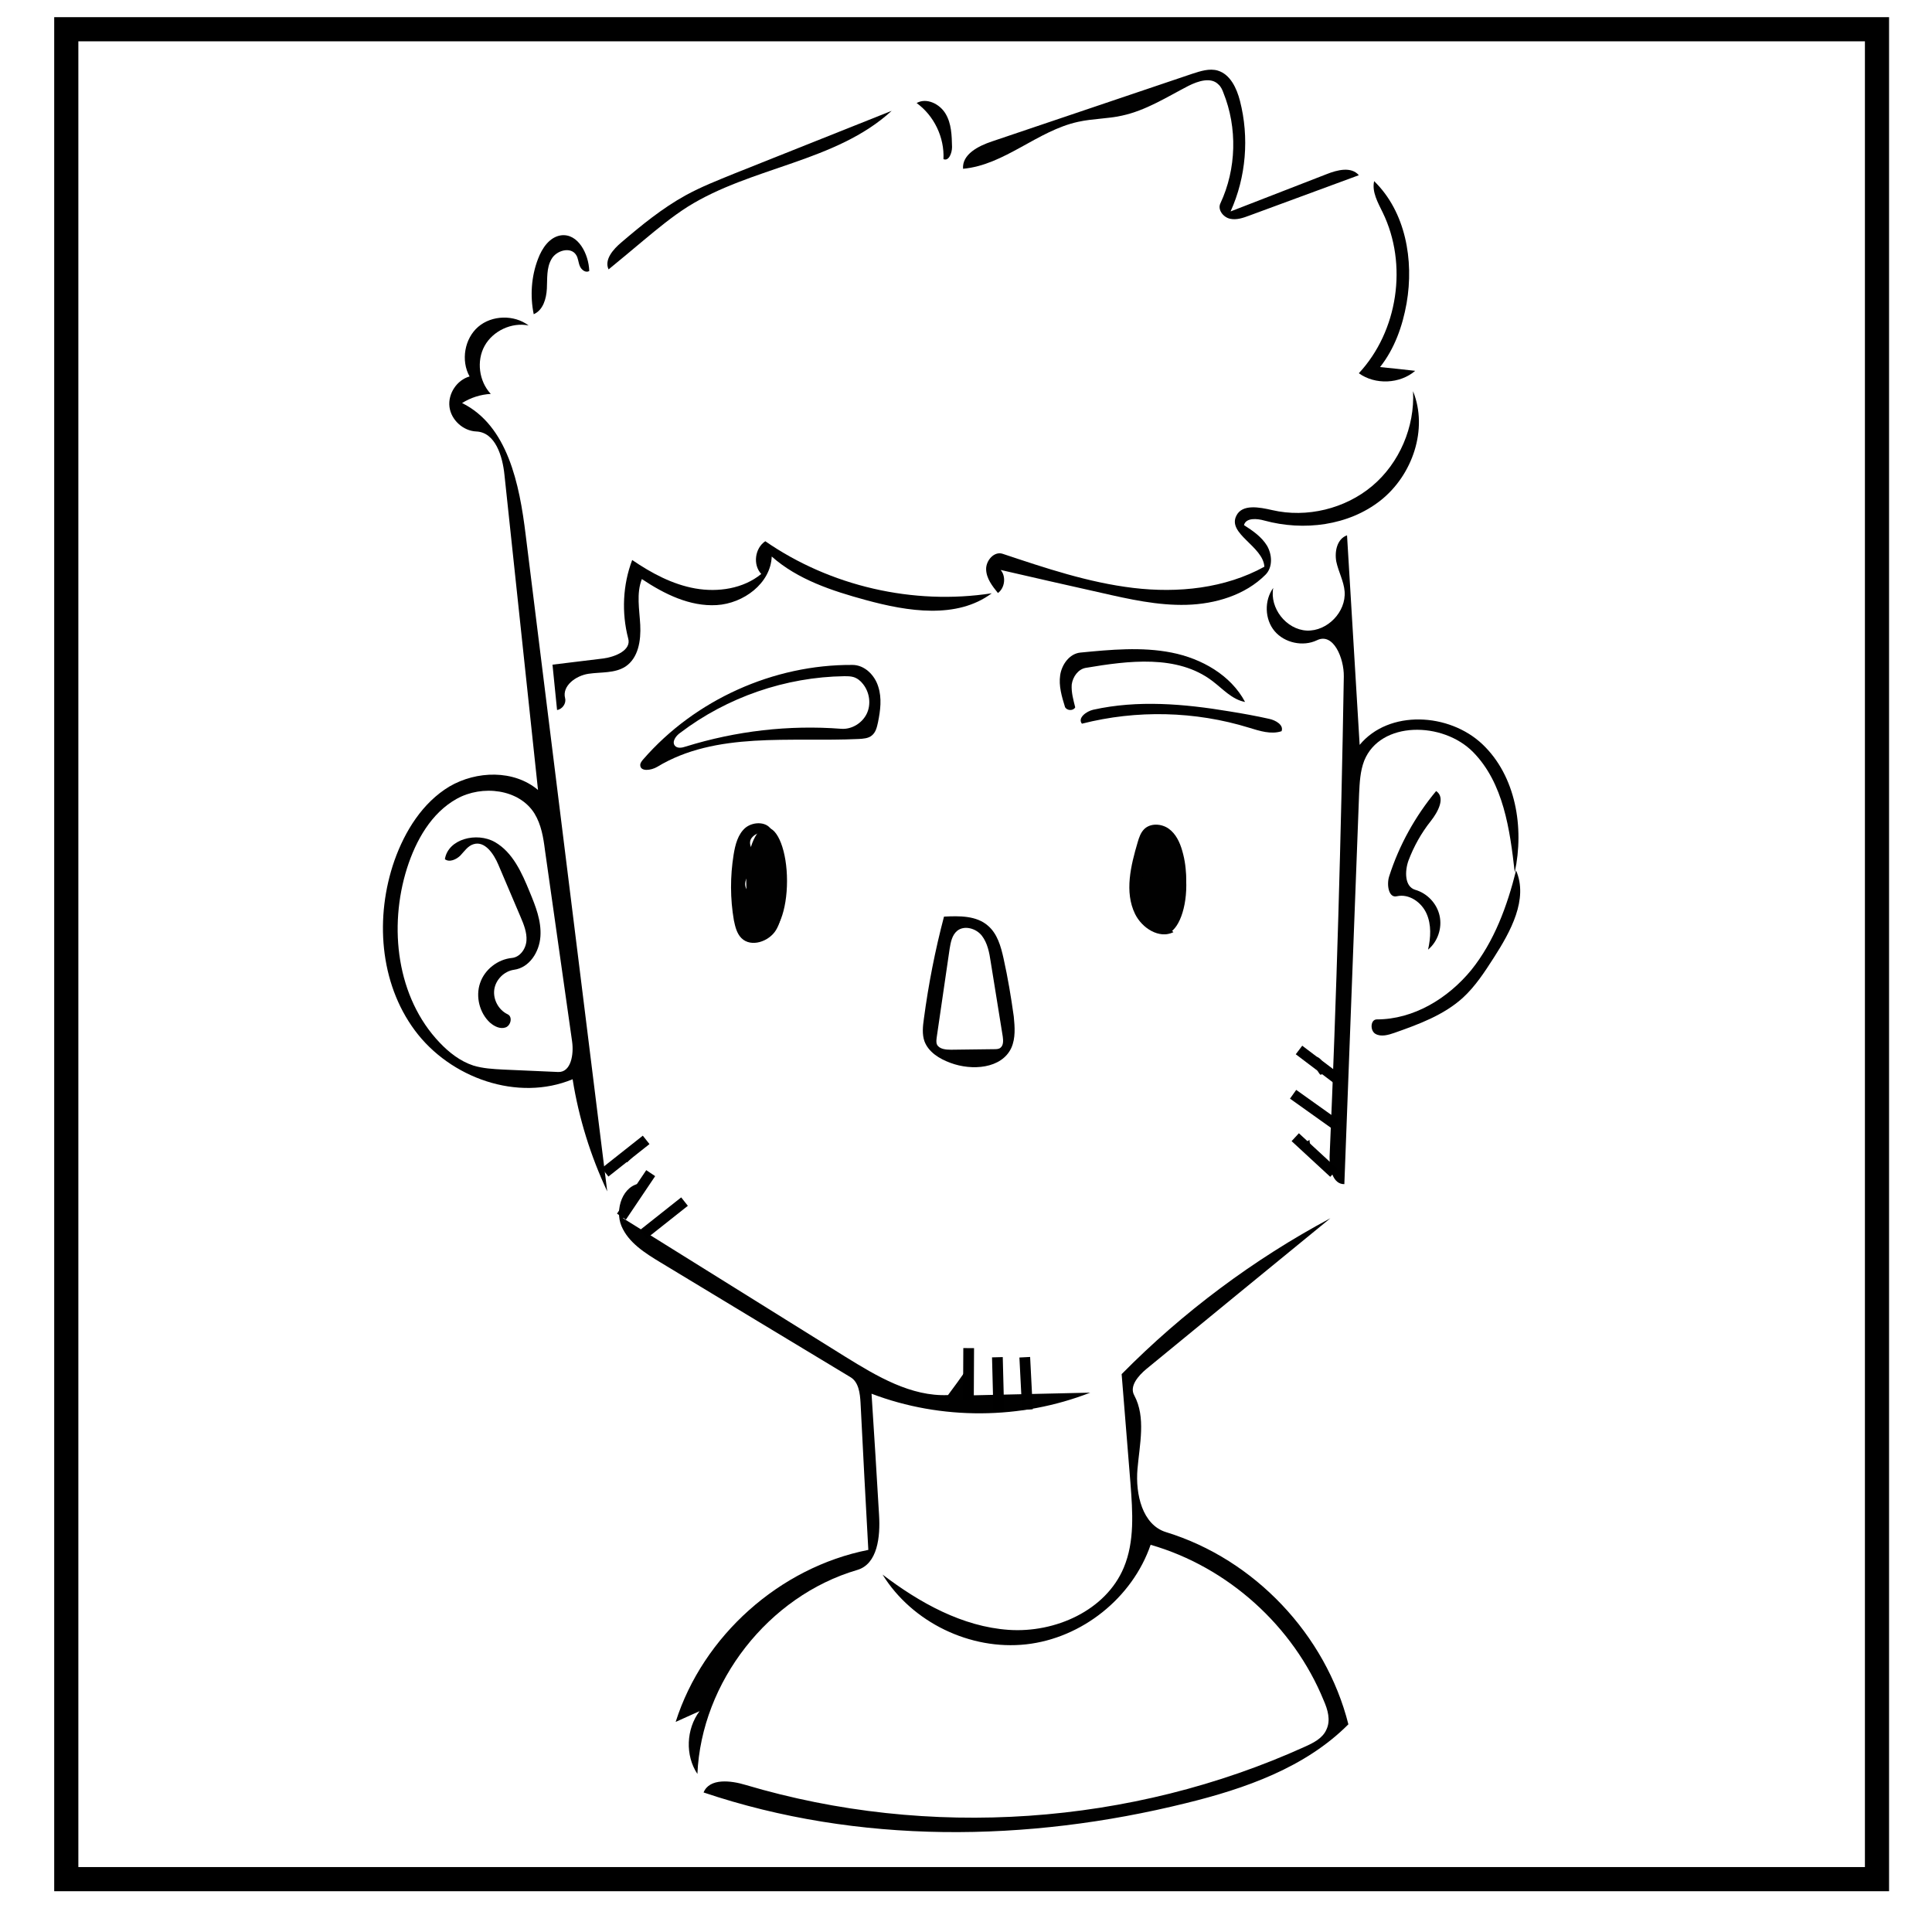 <?xml version="1.0" encoding="utf-8"?>
<!-- Generator: Adobe Illustrator 24.1.1, SVG Export Plug-In . SVG Version: 6.00 Build 0)  -->
<svg version="1.1" id="Layer_1" xmlns="http://www.w3.org/2000/svg" xmlns:xlink="http://www.w3.org/1999/xlink" x="0px" y="0px"
	 viewBox="0 0 720 720" style="enable-background:new 0 0 720 720;" xml:space="preserve">
<style type="text/css">
	.st0{fill:#010101;}
	.st1{fill:#010101;stroke:#000000;stroke-width:4;stroke-miterlimit:10;}
	.st2{fill:none;stroke:#000000;stroke-width:9;stroke-miterlimit:10;}
</style>
<g id="Shape_19_1_">
	<path class="st0" d="M493.3,633.7c-11.3-27.7-35.7-49.7-64.5-58c-6.8,19.8-25.6,34.8-46.4,37.1c-20.8,2.3-42.5-8.2-53.5-26
		c13.8,10.5,29.7,19.4,47,20.6c17.3,1.2,36.2-7.2,42.9-23.2c4.1-9.8,3.3-20.8,2.5-31.3c-1.1-13.6-2.2-27.2-3.3-40.8
		c22.8-23.1,49.2-42.8,77.8-58.1c-22.9,18.7-45.8,37.5-68.6,56.2c-3,2.5-6.4,6.4-4.5,9.8c4.4,8.2,2,18.2,1.2,27.5
		c-0.8,9.3,1.8,20.8,10.7,23.5c32.9,10.1,59.5,38.2,67.9,71.6c-16,16.1-38.5,24-60.6,29.4c-59,14.6-122.1,15.4-179.7-4
		c2.2-5.4,10.1-4.5,15.7-2.8c68.2,20.3,143.7,15.1,208.5-14.3c3.1-1.4,6.5-3.1,7.9-6.3C496,641.1,494.8,637.1,493.3,633.7z"/>
	<path class="st0" d="M327.6,564.6c0.5,8-0.5,18.3-8.2,20.5c-33,9.7-58,41.7-59.5,76c-4.6-6.9-4.2-16.7,0.8-23.4
		c-3,1.3-5.9,2.7-8.9,4c10.2-32.1,38.8-57.6,71.8-64.1c-1-18.3-2-36.5-2.9-54.8c-0.2-3.6-0.7-7.8-3.8-9.6
		c-23.6-14.2-47.2-28.5-70.7-42.7c-5.8-3.5-12-7.4-14.6-13.6c-2.6-6.2,0.5-15.3,7.3-15.9c-1.9,4.5-4.2,8.8-6.7,13
		c27.6,17.2,55.2,34.4,82.8,51.6c11.8,7.3,24.5,14.9,38.3,14.3c2.3-3.1,4.6-6.2,6.8-9.4c1.9,2.7,2.7,6.2,2.2,9.5
		c14.7-0.3,29.3-0.7,44-1c-25.9,10.1-55.5,10.3-81.5,0.4C325.8,534.5,326.7,549.5,327.6,564.6z"/>
	<path class="st0" d="M200.5,294.4c-4.2-39.1-8.3-78.3-12.5-117.4c-0.7-7-3.4-15.9-10.5-16.2c-4.9-0.2-9.4-4.3-10-9.2
		c-0.6-4.9,2.8-10,7.5-11.3c-3.3-5.9-1.9-14.1,3.2-18.5c5.1-4.4,13.4-4.6,18.8-0.5c-6.3-1.3-13.3,2-16.4,7.6
		c-3.1,5.6-2.1,13.2,2.3,17.9c-3.8,0.2-7.5,1.4-10.7,3.4c17,8.4,21.4,30.2,23.7,49.1c10.1,81.6,20.3,163.1,30.4,244.7
		c-6.2-13.2-10.6-27.3-12.9-41.8c-20.4,8.5-45.6-0.4-58.8-18.2s-14.9-42.4-7.6-63.3c3.9-11,10.5-21.6,20.5-27.6
		C177.6,287.2,191.5,286.8,200.5,294.4 M199.2,303.2c-5.7-9.2-19.5-10.8-29-5.5c-9.5,5.3-15.2,15.5-18.5,25.8
		c-7,22.1-3.8,48.3,12.1,65c3.5,3.7,7.7,7,12.6,8.6c3.6,1.1,7.4,1.3,11.2,1.5c6.8,0.3,13.6,0.6,20.4,0.9c4.8,0.2,5.9-6.6,5.2-11.4
		c-3.4-23.7-6.7-47.5-10.1-71.2C202.5,312.1,201.7,307.3,199.2,303.2z"/>
	<path class="st0" d="M501.1,220.4c-0.3-3.8-2.3-7.3-3.1-11.1c-0.7-3.8,0.3-8.5,4-9.8c1.6,26,3.1,52.1,4.7,78.1
		c10.9-13.2,33.4-12,45.8-0.2c12.4,11.8,15.6,31,12,47.7c-1.8-16-4.2-33.3-15.5-44.8c-11.3-11.5-34.6-11.7-40.6,3.2
		c-1.5,3.9-1.7,8.1-1.9,12.3c-1.8,48.5-3.7,97-5.5,145.5c-4.3,0.1-5.6-5.8-5.5-10.2c2.6-59.6,4.3-119.3,5.3-179
		c0.1-6.8-3.9-16.5-10-13.5c-5.2,2.5-12.1,1-15.8-3.4c-3.7-4.4-3.9-11.4-0.5-16.1c-1.4,7.5,4.8,15.5,12.5,15.9
		C494.7,235.3,501.7,228,501.1,220.4z"/>
	<path class="st0" d="M471.6,214.2c-7.6,7.6-18.7,10.9-29.4,11.2c-10.7,0.3-21.4-2.1-31.9-4.5c-12.5-2.8-24.9-5.6-37.4-8.5
		c2.1,2.4,1.6,6.7-1,8.6c-2.1-2.6-4.3-5.4-4.4-8.8c-0.1-3.3,3-6.9,6.2-5.8c15.9,5.3,31.9,10.7,48.6,12.7c16.7,2,34.2,0.2,48.9-7.9
		c-0.5-7.7-14-12.3-10.4-19.1c2.2-4.3,8.5-3.1,13.3-2c12.9,3,27.2-0.5,37.3-9s15.9-22,15.2-35.3c5.7,14.1-0.2,31.3-12.1,40.7
		c-11.9,9.4-28.6,11.5-43.3,7.5c-2.8-0.8-6.9-1.1-7.6,1.7c3.3,2.1,6.6,4.4,8.6,7.7C474.1,206.7,474.4,211.4,471.6,214.2z"/>
	<path class="st0" d="M235.6,208.7c7.2,4.9,15,9.1,23.5,10.6c8.5,1.5,17.9,0.1,24.6-5.4c-3.2-3.4-2.4-9.6,1.5-12.2
		c24.3,16.8,55.2,23.9,84.4,19.4c-13,9.7-31.3,6.8-47,2.5c-12.5-3.4-25.3-7.6-35-16.2c-0.4,10-10.5,17.5-20.5,18.1
		s-19.5-4.1-27.9-9.7c-2.1,5.4-0.9,11.3-0.6,17.1s-0.7,12.3-5.5,15.5c-4,2.6-9.1,2-13.8,2.7c-4.7,0.7-9.9,4.5-8.7,9.1
		c0.5,1.9-1,4.1-3,4.4c-0.6-5.6-1.1-11.3-1.7-16.9c6.3-0.8,12.6-1.5,18.9-2.3c4.5-0.6,10.6-3.1,9.3-7.5
		C231.6,228.3,232.1,217.9,235.6,208.7z"/>
	<path class="st0" d="M506.4,65.3c-13.6,5-27.1,10-40.7,15c-2.4,0.9-4.9,1.8-7.4,1.2s-4.6-3.4-3.5-5.7c6-12.8,6.4-28.2,1.1-41.3
		c-0.4-1.1-0.9-2.2-1.8-3c-2.8-2.9-7.6-1.3-11.2,0.5c-8.1,4.2-15.9,9.2-24.8,11.1c-5.4,1.2-10.9,1.1-16.3,2.3
		c-15.2,3.3-27.4,16.1-42.9,17.5c-0.4-5.4,5.7-8.5,10.8-10.2c24.9-8.4,49.7-16.8,74.6-25.2c3.1-1,6.4-2.1,9.5-1.2
		c4.7,1.4,7.1,6.6,8.3,11.3c3.5,13.6,2.3,28.4-3.5,41.2c11.9-4.6,23.9-9.3,35.8-13.9C498.4,63.3,503.6,62,506.4,65.3z"/>
	<path class="st0" d="M376.9,390.5c-3.6,7.8-14.7,8.6-22.7,5.6c-4.1-1.5-8.2-4-9.7-8.1c-0.9-2.6-0.6-5.5-0.2-8.3
		c1.7-12.8,4.2-25.6,7.5-38.1c5.7-0.3,12.1-0.4,16.4,3.4c3.5,3,4.8,7.7,5.8,12.2c1.6,7.2,2.8,14.4,3.8,21.6
		C378.2,382.8,378.5,386.9,376.9,390.5 M354.4,391.2c5.3-0.1,10.7-0.1,16-0.2c0.8,0,1.8,0,2.4-0.5c1.2-0.9,1.1-2.7,0.9-4.2
		c-1.5-9.3-3-18.6-4.5-27.9c-0.5-3.4-1.2-7-3.3-9.7s-6.5-4-9.2-1.8c-1.9,1.6-2.4,4.2-2.8,6.7c-1.6,11-3.2,21.9-4.8,32.9
		c-0.1,0.9-0.3,1.9,0.1,2.8C350.1,391,352.5,391.2,354.4,391.2z"/>
	<path class="st0" d="M244.9,285.8c-2.2,1.3-6.3,1.9-6.3-0.7c0-0.8,0.6-1.5,1.1-2.1c19.3-22.2,48.6-35.4,78-35.2
		c4.5,0,8.3,3.8,9.6,8.1c1.4,4.3,0.8,8.9-0.1,13.3c-0.4,1.8-0.8,3.7-2.3,4.9c-1.3,1.1-3.2,1.2-4.9,1.3
		C294.5,276.6,266.8,272.5,244.9,285.8 M251.5,277.9c0.9,1.1,2.7,0.8,4.1,0.3c18.7-5.8,38.4-8.1,57.9-6.6c3.9,0.3,7.8-2.1,9.5-5.6
		c1.7-3.5,1.1-8-1.4-11.1c-0.9-1.2-2.2-2.2-3.6-2.6c-1.1-0.3-2.2-0.3-3.3-0.3c-21.9,0.3-43.7,7.8-61.2,21.1
		C251.9,274.2,250.3,276.4,251.5,277.9z"/>
	<path class="st0" d="M231.6,90.3c7.5-6.4,15.2-12.7,23.9-17.5c5.8-3.2,12-5.6,18.1-8.1c19.6-7.8,39.1-15.6,58.7-23.4
		c-20.8,19.1-52.2,20.8-76.1,35.8c-5.8,3.7-11.1,8.1-16.4,12.5c-4.3,3.6-8.6,7.2-13,10.8C225.1,96.8,228.5,92.9,231.6,90.3z"/>
	<path class="st0" d="M287.7,309.7c-2.8,0.1-5.9,0.4-7.6,2.6c-1.7,2.2,0.7,6.4,3.1,5.1c0.1-2.4,3.7-3.1,5.5-1.5
		c1.8,1.6,2,4.3,2.1,6.7c0.2,3.1,0.4,6.1,0.5,9.2c0.3,5.1,0.5,10.5-2.1,14.8c-2.6,4.3-9.3,6.6-12.9,3c-1.7-1.7-2.3-4.2-2.8-6.6
		c-1.4-8.1-1.4-16.4-0.1-24.5c0.6-3.7,1.6-7.7,4.5-10.1C281,306,286.2,306.2,287.7,309.7 M283.5,327.8c-0.2-1.3-0.4-2.5-0.7-3.8
		c-2.7,0.5-5.1,2.8-5.1,5.5c0,2.7,3.2,5.1,5.6,3.9c0-1.9-0.1-3.7-0.1-5.6L283.5,327.8z"/>
	<path class="st0" d="M527.4,138.2c-5.7,4.9-14.9,5.3-21,0.9c14.6-15.7,18.3-40.6,8.9-59.9c-1.8-3.7-4.1-7.7-3.2-11.7
		c11.7,11.4,14.9,29.4,12.1,45.5c-1.5,8.5-4.5,17-9.9,23.8C518.6,137.2,523,137.7,527.4,138.2z"/>
	<path class="st0" d="M437,340.1c1.3-9,0.4-18.4-2.8-27c-3.4,4.3-6.7,9.1-7.1,14.6c-0.6,7.6,4.6,14.5,10.2,19.7
		c-5.3,2.6-11.7-1.5-14.3-6.8c-4-8.2-1.6-18,1-26.8c0.5-1.7,1.1-3.5,2.4-4.8c2.3-2.3,6.4-2.1,9.1-0.2c2.7,1.9,4.2,5.1,5.1,8.3
		c2,6.9,1.9,14.4-0.4,21.1C439.8,339.6,438,341.3,437,340.1z"/>
	<path class="st0" d="M565,324.4c4.6,10.7-2,22.7-8.3,32.5c-3.4,5.3-6.9,10.7-11.6,15c-7.1,6.4-16.3,9.8-25.4,13
		c-2.3,0.8-5,1.6-7.1,0.4c-2.1-1.2-1.9-5.4,0.5-5.4c13.7,0,26.5-7.8,35.2-18.4C556.9,350.8,561.7,337.6,565,324.4z"/>
	<path class="st0" d="M400.7,263.6c-0.7,1.4-3.1,1.3-3.8-0.1c-1.2-3.9-2.4-7.9-1.8-11.9s3.5-8,7.5-8.4c11.3-1.1,22.9-2.2,34,0
		c11.2,2.2,22.1,8.4,27.4,18.4c-4.9-0.9-8.3-4.9-12.3-7.9c-13-9.8-31.1-7.5-47.1-4.8c-2.8,0.5-4.8,3.3-5.2,6.2
		C399.2,258,400,260.8,400.7,263.6z"/>
	<path class="st0" d="M473,267.9c2.4,0.5,5.5,2.3,4.6,4.6c-3.9,1.3-8.2-0.1-12.1-1.3c-20.1-6.2-41.9-6.7-62.3-1.5
		c-1.7-2.1,1.6-4.6,4.2-5.2c16.6-3.7,33.9-2.2,50.7,0.6C463.1,265.9,468.1,266.8,473,267.9z"/>
	<path class="st0" d="M517.7,326.6c3.7-11.6,9.7-22.4,17.5-31.8c3.6,2.4,0.7,7.8-2,11.2c-3.5,4.4-6.3,9.4-8.3,14.7
		c-1.4,3.9-1.5,9.7,2.5,10.9c4.5,1.3,8.1,5.1,9.1,9.7c1,4.6-0.7,9.6-4.3,12.6c1-4.5,1.3-9.3-0.6-13.5c-1.9-4.2-6.5-7.4-11-6.4
		C517.5,334.8,516.7,329.7,517.7,326.6z"/>
	<path class="st0" d="M341.6,38.4c3.7-2.1,8.6,0.3,10.8,4c2.2,3.7,2.3,8.1,2.4,12.4c0,2.2-1.2,5.4-3.2,4.5
		C352,51.2,348.1,43.1,341.6,38.4z"/>
	<path class="st0" d="M493.2,396.6c1.5,1,0.7,3.9-1.2,3.9c-1.4-1.7-2.2-3.9-2.1-6C490.6,392.9,492.7,394.9,493.2,396.6L493.2,396.6z
		"/>
	<path class="st0" d="M485.5,426.4c0.8-0.5,1.7-1.1,2.5-1.6c0.1,1.8,0.8,3.6,1.9,5.1c-1.8,1-4.3-0.8-4-2.8L485.5,426.4z"/>
	<path class="st0" d="M233.1,429.8c0.6-1.6,3.3-1.6,4,0c-1.1,1.1-2.3,2.3-3.4,3.4C233,432.2,232.8,430.9,233.1,429.8L233.1,429.8z"
		/>
	<path class="st0" d="M219.6,101c-1.3,0.8-2.9-0.4-3.5-1.8c-0.6-1.4-0.6-3-1.4-4.2c-2-3.2-7.4-1.7-9.2,1.6c-1.9,3.3-1.5,7.3-1.7,11
		s-1.4,8-4.9,9.5c-1.4-6.8-0.9-14.1,1.6-20.6c1.5-4,4.3-8.2,8.6-8.8C215.4,86.9,219.4,94.6,219.6,101z"/>
	<path class="st0" d="M191.6,361.4c-3.7,0.5-6.9,3.7-7.4,7.4c-0.5,3.7,1.6,7.6,5,9.2c1.9,0.9,1.2,4.2-0.8,4.9
		c-2,0.7-4.2-0.4-5.8-1.8c-3.9-3.6-5.4-9.7-3.7-14.7c1.7-5.1,6.6-8.9,11.9-9.4c3-0.3,5.2-3.4,5.4-6.5c0.2-3-1-6-2.2-8.8
		c-2.8-6.5-5.5-13-8.3-19.5c-1.7-4-5-8.9-9.2-7.6c-2.1,0.6-3.4,2.6-4.9,4.2c-1.5,1.5-4.1,2.7-5.8,1.4c1.2-7.6,11.9-10.2,18.6-6.4
		s10.1,11.5,13,18.6c2.2,5.3,4.4,10.8,4,16.6S197.3,360.6,191.6,361.4z"/>
</g>
<ellipse class="st0" cx="285.7" cy="328.3" rx="7.6" ry="19.9"/>
<ellipse class="st0" cx="433.9" cy="329.9" rx="8.2" ry="18.2"/>
<line class="st1" x1="240.8" y1="424.8" x2="225.5" y2="436.9"/>
<line class="st1" x1="242.5" y1="437.2" x2="231.6" y2="453.4"/>
<line class="st1" x1="255.1" y1="447.8" x2="239.7" y2="460"/>
<line class="st1" x1="497.1" y1="437.1" x2="482.7" y2="423.8"/>
<line class="st1" x1="499.7" y1="403.1" x2="484.1" y2="391.3"/>
<line class="st1" x1="361" y1="502.4" x2="360.9" y2="521.9"/>
<line class="st1" x1="371.7" y1="505.8" x2="372.2" y2="525.3"/>
<line class="st1" x1="381.9" y1="505.8" x2="382.9" y2="525.3"/>
<line class="st1" x1="497.9" y1="419.2" x2="481.9" y2="407.8"/>
<rect x="24.7" y="10.9" class="st2" width="674.8" height="689.4"/>
</svg>
